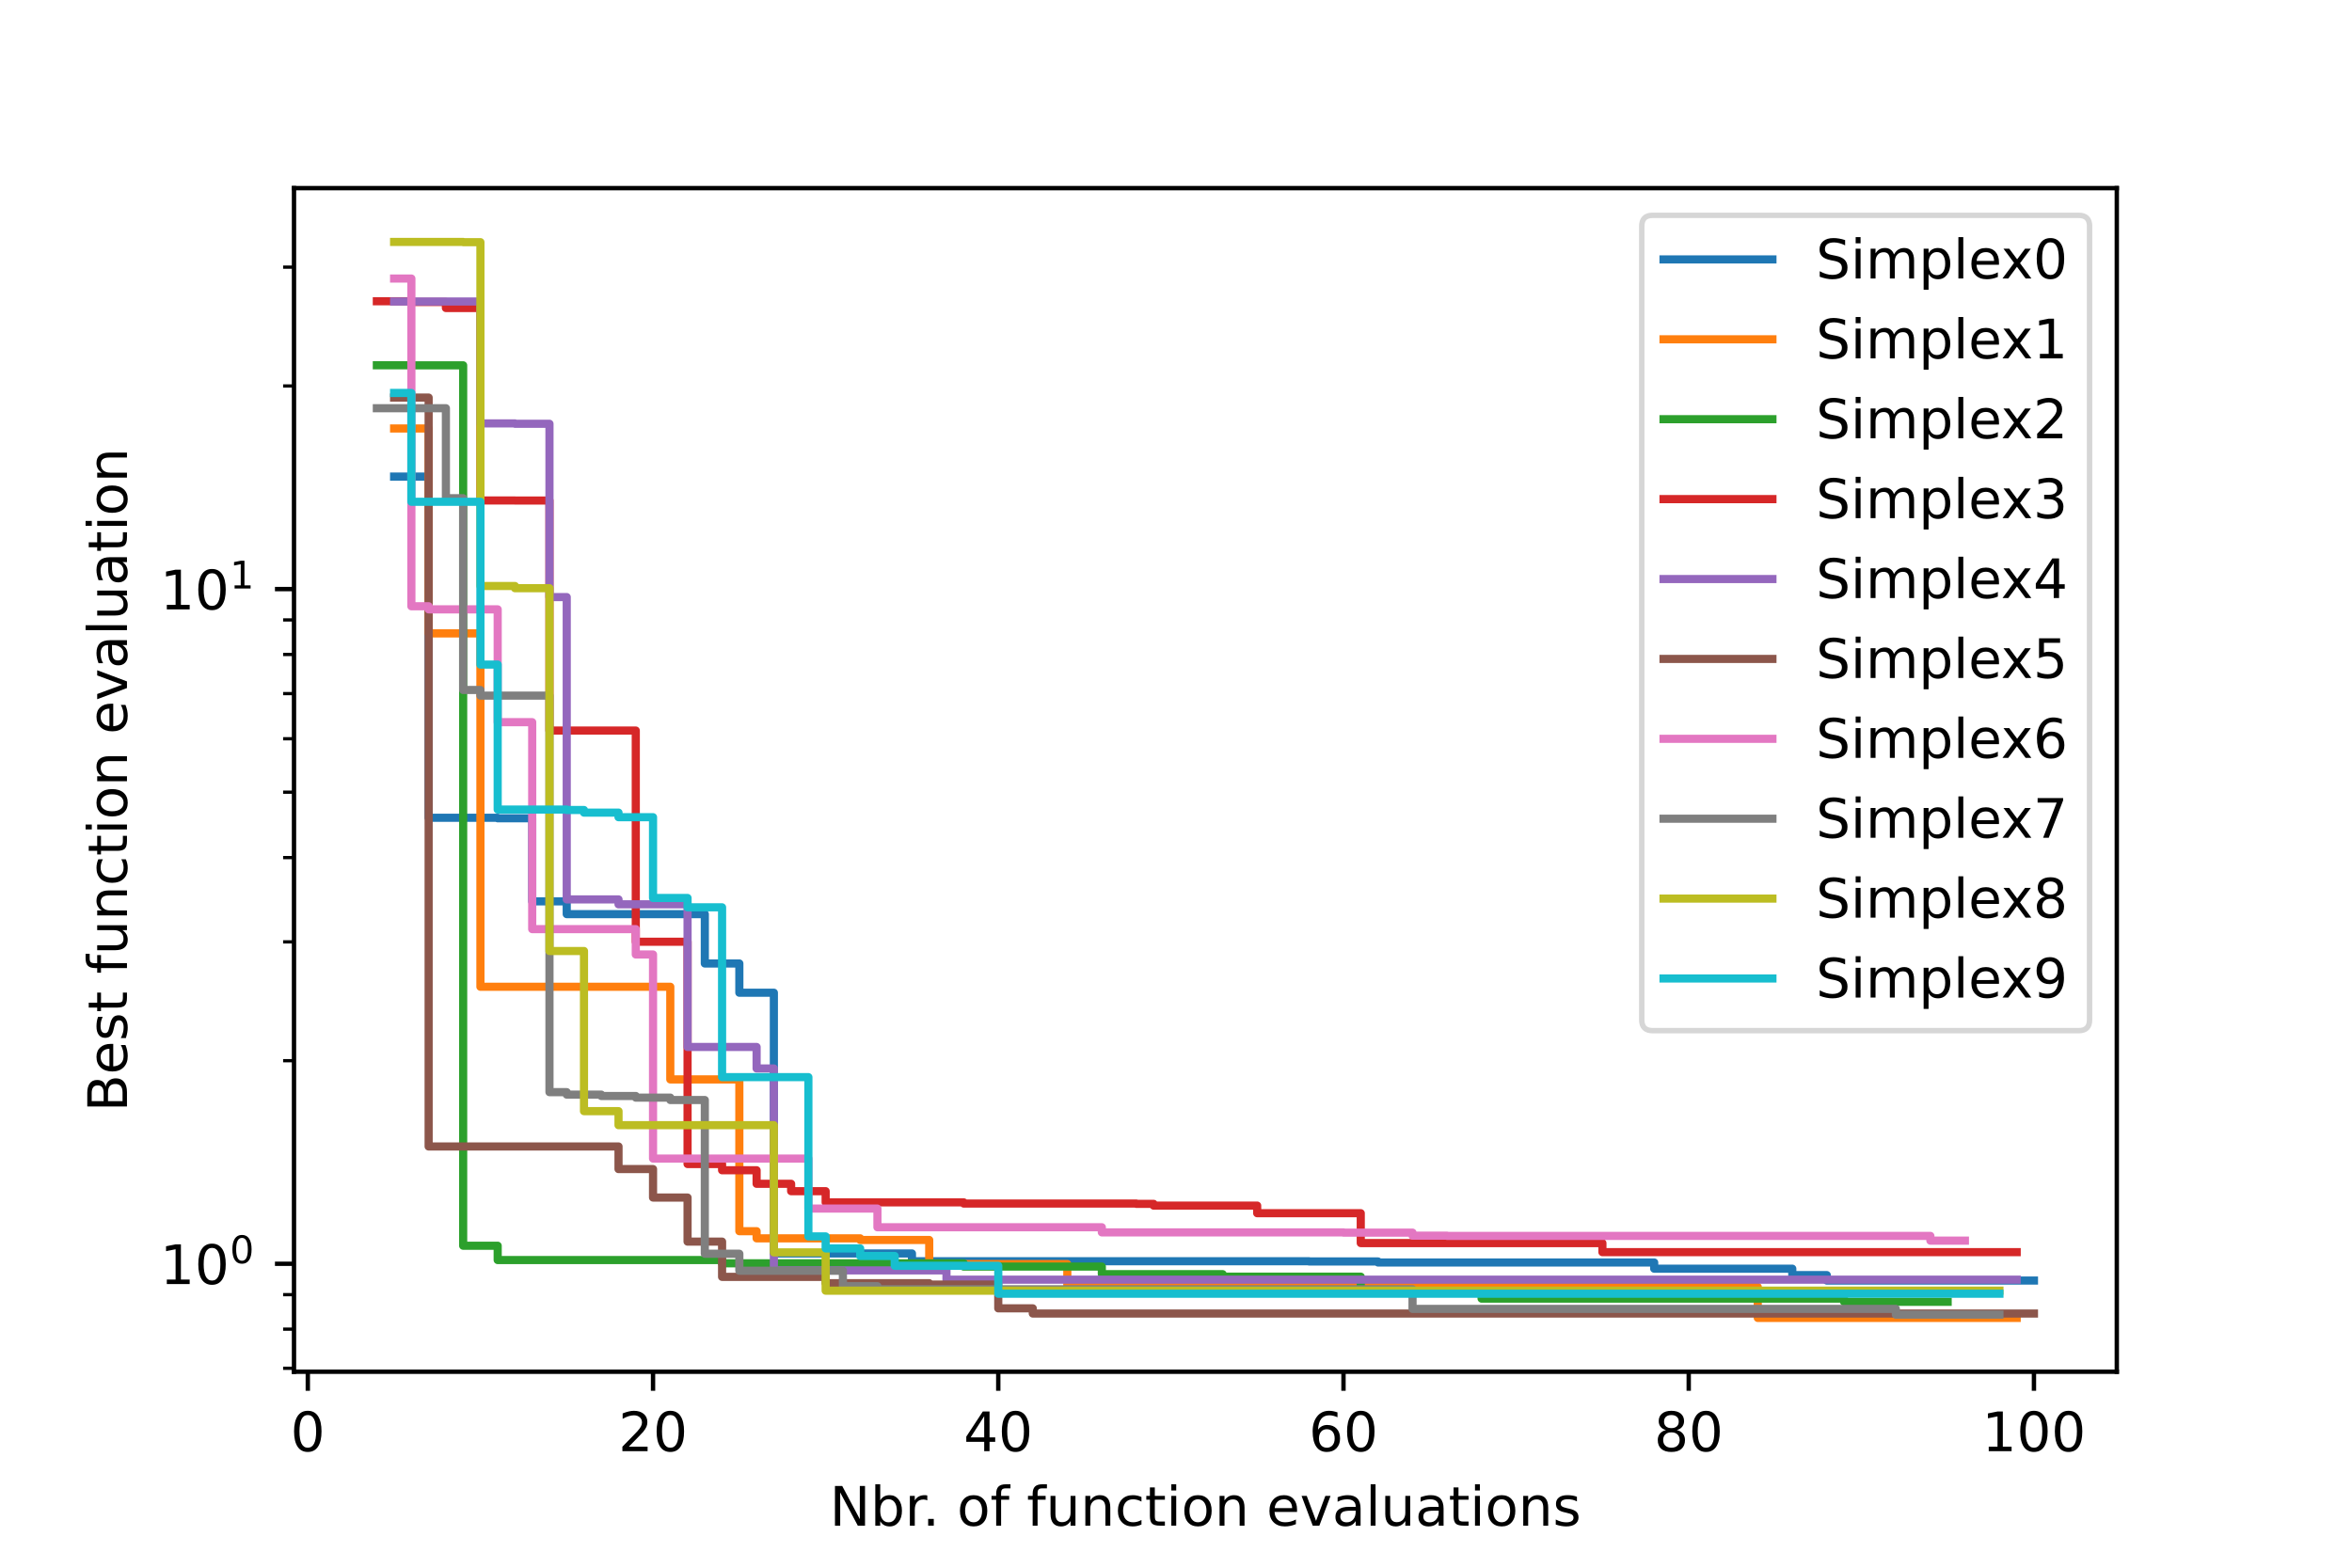 <?xml version="1.0" encoding="utf-8" standalone="no"?>
<!DOCTYPE svg PUBLIC "-//W3C//DTD SVG 1.1//EN"
  "http://www.w3.org/Graphics/SVG/1.1/DTD/svg11.dtd">
<!-- Created with matplotlib (https://matplotlib.org/) -->
<svg height="288pt" version="1.1" viewBox="0 0 432 288" width="432pt" xmlns="http://www.w3.org/2000/svg" xmlns:xlink="http://www.w3.org/1999/xlink">
 <defs>
  <style type="text/css">*{stroke-linecap:butt;stroke-linejoin:round;}</style>
 </defs>
 <g id="figure_1">
  <g id="patch_1">
   <path d="M 0 288 
L 432 288 
L 432 0 
L 0 0 
z
" style="fill:#ffffff;"/>
  </g>
  <g id="axes_1">
   <g id="patch_2">
    <path d="M 54 252 
L 388.8 252 
L 388.8 34.56 
L 54 34.56 
z
" style="fill:#ffffff;"/>
   </g>
   <g id="matplotlib.axis_1">
    <g id="xtick_1">
     <g id="line2d_1">
      <defs>
       <path d="M 0 0 
L 0 3.5 
" id="m940e1bb5ed" style="stroke:#000000;stroke-width:0.8;"/>
      </defs>
      <g>
       <use style="stroke:#000000;stroke-width:0.8;" x="56.536" xlink:href="#m940e1bb5ed" y="252"/>
      </g>
     </g>
     <g id="text_1">
      <!-- 0 -->
      <g transform="translate(53.355 266.598)scale(0.1 -0.1)">
       <defs>
        <path d="M 31.781 66.406 
Q 24.172 66.406 20.328 58.906 
Q 16.5 51.422 16.5 36.375 
Q 16.5 21.391 20.328 13.891 
Q 24.172 6.391 31.781 6.391 
Q 39.453 6.391 43.281 13.891 
Q 47.125 21.391 47.125 36.375 
Q 47.125 51.422 43.281 58.906 
Q 39.453 66.406 31.781 66.406 
z
M 31.781 74.219 
Q 44.047 74.219 50.516 64.516 
Q 56.984 54.828 56.984 36.375 
Q 56.984 17.969 50.516 8.266 
Q 44.047 -1.422 31.781 -1.422 
Q 19.531 -1.422 13.062 8.266 
Q 6.594 17.969 6.594 36.375 
Q 6.594 54.828 13.062 64.516 
Q 19.531 74.219 31.781 74.219 
z
" id="DejaVuSans-48"/>
       </defs>
       <use xlink:href="#DejaVuSans-48"/>
      </g>
     </g>
    </g>
    <g id="xtick_2">
     <g id="line2d_2">
      <g>
       <use style="stroke:#000000;stroke-width:0.8;" x="119.945" xlink:href="#m940e1bb5ed" y="252"/>
      </g>
     </g>
     <g id="text_2">
      <!-- 20 -->
      <g transform="translate(113.583 266.598)scale(0.1 -0.1)">
       <defs>
        <path d="M 19.188 8.297 
L 53.609 8.297 
L 53.609 0 
L 7.328 0 
L 7.328 8.297 
Q 12.938 14.109 22.625 23.891 
Q 32.328 33.688 34.812 36.531 
Q 39.547 41.844 41.422 45.531 
Q 43.312 49.219 43.312 52.781 
Q 43.312 58.594 39.234 62.25 
Q 35.156 65.922 28.609 65.922 
Q 23.969 65.922 18.812 64.312 
Q 13.672 62.703 7.812 59.422 
L 7.812 69.391 
Q 13.766 71.781 18.938 73 
Q 24.125 74.219 28.422 74.219 
Q 39.75 74.219 46.484 68.547 
Q 53.219 62.891 53.219 53.422 
Q 53.219 48.922 51.531 44.891 
Q 49.859 40.875 45.406 35.406 
Q 44.188 33.984 37.641 27.219 
Q 31.109 20.453 19.188 8.297 
z
" id="DejaVuSans-50"/>
       </defs>
       <use xlink:href="#DejaVuSans-50"/>
       <use x="63.623" xlink:href="#DejaVuSans-48"/>
      </g>
     </g>
    </g>
    <g id="xtick_3">
     <g id="line2d_3">
      <g>
       <use style="stroke:#000000;stroke-width:0.8;" x="183.355" xlink:href="#m940e1bb5ed" y="252"/>
      </g>
     </g>
     <g id="text_3">
      <!-- 40 -->
      <g transform="translate(176.992 266.598)scale(0.1 -0.1)">
       <defs>
        <path d="M 37.797 64.312 
L 12.891 25.391 
L 37.797 25.391 
z
M 35.203 72.906 
L 47.609 72.906 
L 47.609 25.391 
L 58.016 25.391 
L 58.016 17.188 
L 47.609 17.188 
L 47.609 0 
L 37.797 0 
L 37.797 17.188 
L 4.891 17.188 
L 4.891 26.703 
z
" id="DejaVuSans-52"/>
       </defs>
       <use xlink:href="#DejaVuSans-52"/>
       <use x="63.623" xlink:href="#DejaVuSans-48"/>
      </g>
     </g>
    </g>
    <g id="xtick_4">
     <g id="line2d_4">
      <g>
       <use style="stroke:#000000;stroke-width:0.8;" x="246.764" xlink:href="#m940e1bb5ed" y="252"/>
      </g>
     </g>
     <g id="text_4">
      <!-- 60 -->
      <g transform="translate(240.401 266.598)scale(0.1 -0.1)">
       <defs>
        <path d="M 33.016 40.375 
Q 26.375 40.375 22.484 35.828 
Q 18.609 31.297 18.609 23.391 
Q 18.609 15.531 22.484 10.953 
Q 26.375 6.391 33.016 6.391 
Q 39.656 6.391 43.531 10.953 
Q 47.406 15.531 47.406 23.391 
Q 47.406 31.297 43.531 35.828 
Q 39.656 40.375 33.016 40.375 
z
M 52.594 71.297 
L 52.594 62.312 
Q 48.875 64.062 45.094 64.984 
Q 41.312 65.922 37.594 65.922 
Q 27.828 65.922 22.672 59.328 
Q 17.531 52.734 16.797 39.406 
Q 19.672 43.656 24.016 45.922 
Q 28.375 48.188 33.594 48.188 
Q 44.578 48.188 50.953 41.516 
Q 57.328 34.859 57.328 23.391 
Q 57.328 12.156 50.688 5.359 
Q 44.047 -1.422 33.016 -1.422 
Q 20.359 -1.422 13.672 8.266 
Q 6.984 17.969 6.984 36.375 
Q 6.984 53.656 15.188 63.938 
Q 23.391 74.219 37.203 74.219 
Q 40.922 74.219 44.703 73.484 
Q 48.484 72.75 52.594 71.297 
z
" id="DejaVuSans-54"/>
       </defs>
       <use xlink:href="#DejaVuSans-54"/>
       <use x="63.623" xlink:href="#DejaVuSans-48"/>
      </g>
     </g>
    </g>
    <g id="xtick_5">
     <g id="line2d_5">
      <g>
       <use style="stroke:#000000;stroke-width:0.8;" x="310.173" xlink:href="#m940e1bb5ed" y="252"/>
      </g>
     </g>
     <g id="text_5">
      <!-- 80 -->
      <g transform="translate(303.81 266.598)scale(0.1 -0.1)">
       <defs>
        <path d="M 31.781 34.625 
Q 24.75 34.625 20.719 30.859 
Q 16.703 27.094 16.703 20.516 
Q 16.703 13.922 20.719 10.156 
Q 24.75 6.391 31.781 6.391 
Q 38.812 6.391 42.859 10.172 
Q 46.922 13.969 46.922 20.516 
Q 46.922 27.094 42.891 30.859 
Q 38.875 34.625 31.781 34.625 
z
M 21.922 38.812 
Q 15.578 40.375 12.031 44.719 
Q 8.5 49.078 8.5 55.328 
Q 8.5 64.062 14.719 69.141 
Q 20.953 74.219 31.781 74.219 
Q 42.672 74.219 48.875 69.141 
Q 55.078 64.062 55.078 55.328 
Q 55.078 49.078 51.531 44.719 
Q 48 40.375 41.703 38.812 
Q 48.828 37.156 52.797 32.312 
Q 56.781 27.484 56.781 20.516 
Q 56.781 9.906 50.312 4.234 
Q 43.844 -1.422 31.781 -1.422 
Q 19.734 -1.422 13.25 4.234 
Q 6.781 9.906 6.781 20.516 
Q 6.781 27.484 10.781 32.312 
Q 14.797 37.156 21.922 38.812 
z
M 18.312 54.391 
Q 18.312 48.734 21.844 45.562 
Q 25.391 42.391 31.781 42.391 
Q 38.141 42.391 41.719 45.562 
Q 45.312 48.734 45.312 54.391 
Q 45.312 60.062 41.719 63.234 
Q 38.141 66.406 31.781 66.406 
Q 25.391 66.406 21.844 63.234 
Q 18.312 60.062 18.312 54.391 
z
" id="DejaVuSans-56"/>
       </defs>
       <use xlink:href="#DejaVuSans-56"/>
       <use x="63.623" xlink:href="#DejaVuSans-48"/>
      </g>
     </g>
    </g>
    <g id="xtick_6">
     <g id="line2d_6">
      <g>
       <use style="stroke:#000000;stroke-width:0.8;" x="373.582" xlink:href="#m940e1bb5ed" y="252"/>
      </g>
     </g>
     <g id="text_6">
      <!-- 100 -->
      <g transform="translate(364.038 266.598)scale(0.1 -0.1)">
       <defs>
        <path d="M 12.406 8.297 
L 28.516 8.297 
L 28.516 63.922 
L 10.984 60.406 
L 10.984 69.391 
L 28.422 72.906 
L 38.281 72.906 
L 38.281 8.297 
L 54.391 8.297 
L 54.391 0 
L 12.406 0 
z
" id="DejaVuSans-49"/>
       </defs>
       <use xlink:href="#DejaVuSans-49"/>
       <use x="63.623" xlink:href="#DejaVuSans-48"/>
       <use x="127.246" xlink:href="#DejaVuSans-48"/>
      </g>
     </g>
    </g>
    <g id="text_7">
     <!-- Nbr. of function evaluations -->
     <g transform="translate(152.382 280.277)scale(0.1 -0.1)">
      <defs>
       <path d="M 9.812 72.906 
L 23.094 72.906 
L 55.422 11.922 
L 55.422 72.906 
L 64.984 72.906 
L 64.984 0 
L 51.703 0 
L 19.391 60.984 
L 19.391 0 
L 9.812 0 
z
" id="DejaVuSans-78"/>
       <path d="M 48.688 27.297 
Q 48.688 37.203 44.609 42.844 
Q 40.531 48.484 33.406 48.484 
Q 26.266 48.484 22.188 42.844 
Q 18.109 37.203 18.109 27.297 
Q 18.109 17.391 22.188 11.75 
Q 26.266 6.109 33.406 6.109 
Q 40.531 6.109 44.609 11.75 
Q 48.688 17.391 48.688 27.297 
z
M 18.109 46.391 
Q 20.953 51.266 25.266 53.625 
Q 29.594 56 35.594 56 
Q 45.562 56 51.781 48.094 
Q 58.016 40.188 58.016 27.297 
Q 58.016 14.406 51.781 6.484 
Q 45.562 -1.422 35.594 -1.422 
Q 29.594 -1.422 25.266 0.953 
Q 20.953 3.328 18.109 8.203 
L 18.109 0 
L 9.078 0 
L 9.078 75.984 
L 18.109 75.984 
z
" id="DejaVuSans-98"/>
       <path d="M 41.109 46.297 
Q 39.594 47.172 37.812 47.578 
Q 36.031 48 33.891 48 
Q 26.266 48 22.188 43.047 
Q 18.109 38.094 18.109 28.812 
L 18.109 0 
L 9.078 0 
L 9.078 54.688 
L 18.109 54.688 
L 18.109 46.188 
Q 20.953 51.172 25.484 53.578 
Q 30.031 56 36.531 56 
Q 37.453 56 38.578 55.875 
Q 39.703 55.766 41.062 55.516 
z
" id="DejaVuSans-114"/>
       <path d="M 10.688 12.406 
L 21 12.406 
L 21 0 
L 10.688 0 
z
" id="DejaVuSans-46"/>
       <path id="DejaVuSans-32"/>
       <path d="M 30.609 48.391 
Q 23.391 48.391 19.188 42.75 
Q 14.984 37.109 14.984 27.297 
Q 14.984 17.484 19.156 11.844 
Q 23.344 6.203 30.609 6.203 
Q 37.797 6.203 41.984 11.859 
Q 46.188 17.531 46.188 27.297 
Q 46.188 37.016 41.984 42.703 
Q 37.797 48.391 30.609 48.391 
z
M 30.609 56 
Q 42.328 56 49.016 48.375 
Q 55.719 40.766 55.719 27.297 
Q 55.719 13.875 49.016 6.219 
Q 42.328 -1.422 30.609 -1.422 
Q 18.844 -1.422 12.172 6.219 
Q 5.516 13.875 5.516 27.297 
Q 5.516 40.766 12.172 48.375 
Q 18.844 56 30.609 56 
z
" id="DejaVuSans-111"/>
       <path d="M 37.109 75.984 
L 37.109 68.5 
L 28.516 68.5 
Q 23.688 68.5 21.797 66.547 
Q 19.922 64.594 19.922 59.516 
L 19.922 54.688 
L 34.719 54.688 
L 34.719 47.703 
L 19.922 47.703 
L 19.922 0 
L 10.891 0 
L 10.891 47.703 
L 2.297 47.703 
L 2.297 54.688 
L 10.891 54.688 
L 10.891 58.5 
Q 10.891 67.625 15.141 71.797 
Q 19.391 75.984 28.609 75.984 
z
" id="DejaVuSans-102"/>
       <path d="M 8.5 21.578 
L 8.5 54.688 
L 17.484 54.688 
L 17.484 21.922 
Q 17.484 14.156 20.5 10.266 
Q 23.531 6.391 29.594 6.391 
Q 36.859 6.391 41.078 11.031 
Q 45.312 15.672 45.312 23.688 
L 45.312 54.688 
L 54.297 54.688 
L 54.297 0 
L 45.312 0 
L 45.312 8.406 
Q 42.047 3.422 37.719 1 
Q 33.406 -1.422 27.688 -1.422 
Q 18.266 -1.422 13.375 4.438 
Q 8.5 10.297 8.5 21.578 
z
M 31.109 56 
z
" id="DejaVuSans-117"/>
       <path d="M 54.891 33.016 
L 54.891 0 
L 45.906 0 
L 45.906 32.719 
Q 45.906 40.484 42.875 44.328 
Q 39.844 48.188 33.797 48.188 
Q 26.516 48.188 22.312 43.547 
Q 18.109 38.922 18.109 30.906 
L 18.109 0 
L 9.078 0 
L 9.078 54.688 
L 18.109 54.688 
L 18.109 46.188 
Q 21.344 51.125 25.703 53.562 
Q 30.078 56 35.797 56 
Q 45.219 56 50.047 50.172 
Q 54.891 44.344 54.891 33.016 
z
" id="DejaVuSans-110"/>
       <path d="M 48.781 52.594 
L 48.781 44.188 
Q 44.969 46.297 41.141 47.344 
Q 37.312 48.391 33.406 48.391 
Q 24.656 48.391 19.812 42.844 
Q 14.984 37.312 14.984 27.297 
Q 14.984 17.281 19.812 11.734 
Q 24.656 6.203 33.406 6.203 
Q 37.312 6.203 41.141 7.25 
Q 44.969 8.297 48.781 10.406 
L 48.781 2.094 
Q 45.016 0.344 40.984 -0.531 
Q 36.969 -1.422 32.422 -1.422 
Q 20.062 -1.422 12.781 6.344 
Q 5.516 14.109 5.516 27.297 
Q 5.516 40.672 12.859 48.328 
Q 20.219 56 33.016 56 
Q 37.156 56 41.109 55.141 
Q 45.062 54.297 48.781 52.594 
z
" id="DejaVuSans-99"/>
       <path d="M 18.312 70.219 
L 18.312 54.688 
L 36.812 54.688 
L 36.812 47.703 
L 18.312 47.703 
L 18.312 18.016 
Q 18.312 11.328 20.141 9.422 
Q 21.969 7.516 27.594 7.516 
L 36.812 7.516 
L 36.812 0 
L 27.594 0 
Q 17.188 0 13.234 3.875 
Q 9.281 7.766 9.281 18.016 
L 9.281 47.703 
L 2.688 47.703 
L 2.688 54.688 
L 9.281 54.688 
L 9.281 70.219 
z
" id="DejaVuSans-116"/>
       <path d="M 9.422 54.688 
L 18.406 54.688 
L 18.406 0 
L 9.422 0 
z
M 9.422 75.984 
L 18.406 75.984 
L 18.406 64.594 
L 9.422 64.594 
z
" id="DejaVuSans-105"/>
       <path d="M 56.203 29.594 
L 56.203 25.203 
L 14.891 25.203 
Q 15.484 15.922 20.484 11.062 
Q 25.484 6.203 34.422 6.203 
Q 39.594 6.203 44.453 7.469 
Q 49.312 8.734 54.109 11.281 
L 54.109 2.781 
Q 49.266 0.734 44.188 -0.344 
Q 39.109 -1.422 33.891 -1.422 
Q 20.797 -1.422 13.156 6.188 
Q 5.516 13.812 5.516 26.812 
Q 5.516 40.234 12.766 48.109 
Q 20.016 56 32.328 56 
Q 43.359 56 49.781 48.891 
Q 56.203 41.797 56.203 29.594 
z
M 47.219 32.234 
Q 47.125 39.594 43.094 43.984 
Q 39.062 48.391 32.422 48.391 
Q 24.906 48.391 20.391 44.141 
Q 15.875 39.891 15.188 32.172 
z
" id="DejaVuSans-101"/>
       <path d="M 2.984 54.688 
L 12.5 54.688 
L 29.594 8.797 
L 46.688 54.688 
L 56.203 54.688 
L 35.688 0 
L 23.484 0 
z
" id="DejaVuSans-118"/>
       <path d="M 34.281 27.484 
Q 23.391 27.484 19.188 25 
Q 14.984 22.516 14.984 16.5 
Q 14.984 11.719 18.141 8.906 
Q 21.297 6.109 26.703 6.109 
Q 34.188 6.109 38.703 11.406 
Q 43.219 16.703 43.219 25.484 
L 43.219 27.484 
z
M 52.203 31.203 
L 52.203 0 
L 43.219 0 
L 43.219 8.297 
Q 40.141 3.328 35.547 0.953 
Q 30.953 -1.422 24.312 -1.422 
Q 15.922 -1.422 10.953 3.297 
Q 6 8.016 6 15.922 
Q 6 25.141 12.172 29.828 
Q 18.359 34.516 30.609 34.516 
L 43.219 34.516 
L 43.219 35.406 
Q 43.219 41.609 39.141 45 
Q 35.062 48.391 27.688 48.391 
Q 23 48.391 18.547 47.266 
Q 14.109 46.141 10.016 43.891 
L 10.016 52.203 
Q 14.938 54.109 19.578 55.047 
Q 24.219 56 28.609 56 
Q 40.484 56 46.344 49.844 
Q 52.203 43.703 52.203 31.203 
z
" id="DejaVuSans-97"/>
       <path d="M 9.422 75.984 
L 18.406 75.984 
L 18.406 0 
L 9.422 0 
z
" id="DejaVuSans-108"/>
       <path d="M 44.281 53.078 
L 44.281 44.578 
Q 40.484 46.531 36.375 47.5 
Q 32.281 48.484 27.875 48.484 
Q 21.188 48.484 17.844 46.438 
Q 14.5 44.391 14.5 40.281 
Q 14.5 37.156 16.891 35.375 
Q 19.281 33.594 26.516 31.984 
L 29.594 31.297 
Q 39.156 29.25 43.188 25.516 
Q 47.219 21.781 47.219 15.094 
Q 47.219 7.469 41.188 3.016 
Q 35.156 -1.422 24.609 -1.422 
Q 20.219 -1.422 15.453 -0.562 
Q 10.688 0.297 5.422 2 
L 5.422 11.281 
Q 10.406 8.688 15.234 7.391 
Q 20.062 6.109 24.812 6.109 
Q 31.156 6.109 34.562 8.281 
Q 37.984 10.453 37.984 14.406 
Q 37.984 18.062 35.516 20.016 
Q 33.062 21.969 24.703 23.781 
L 21.578 24.516 
Q 13.234 26.266 9.516 29.906 
Q 5.812 33.547 5.812 39.891 
Q 5.812 47.609 11.281 51.797 
Q 16.75 56 26.812 56 
Q 31.781 56 36.172 55.266 
Q 40.578 54.547 44.281 53.078 
z
" id="DejaVuSans-115"/>
      </defs>
      <use xlink:href="#DejaVuSans-78"/>
      <use x="74.805" xlink:href="#DejaVuSans-98"/>
      <use x="138.281" xlink:href="#DejaVuSans-114"/>
      <use x="170.27" xlink:href="#DejaVuSans-46"/>
      <use x="202.057" xlink:href="#DejaVuSans-32"/>
      <use x="233.844" xlink:href="#DejaVuSans-111"/>
      <use x="295.025" xlink:href="#DejaVuSans-102"/>
      <use x="330.23" xlink:href="#DejaVuSans-32"/>
      <use x="362.018" xlink:href="#DejaVuSans-102"/>
      <use x="397.223" xlink:href="#DejaVuSans-117"/>
      <use x="460.602" xlink:href="#DejaVuSans-110"/>
      <use x="523.98" xlink:href="#DejaVuSans-99"/>
      <use x="578.961" xlink:href="#DejaVuSans-116"/>
      <use x="618.17" xlink:href="#DejaVuSans-105"/>
      <use x="645.953" xlink:href="#DejaVuSans-111"/>
      <use x="707.135" xlink:href="#DejaVuSans-110"/>
      <use x="770.514" xlink:href="#DejaVuSans-32"/>
      <use x="802.301" xlink:href="#DejaVuSans-101"/>
      <use x="863.824" xlink:href="#DejaVuSans-118"/>
      <use x="923.004" xlink:href="#DejaVuSans-97"/>
      <use x="984.283" xlink:href="#DejaVuSans-108"/>
      <use x="1012.066" xlink:href="#DejaVuSans-117"/>
      <use x="1075.445" xlink:href="#DejaVuSans-97"/>
      <use x="1136.725" xlink:href="#DejaVuSans-116"/>
      <use x="1175.934" xlink:href="#DejaVuSans-105"/>
      <use x="1203.717" xlink:href="#DejaVuSans-111"/>
      <use x="1264.898" xlink:href="#DejaVuSans-110"/>
      <use x="1328.277" xlink:href="#DejaVuSans-115"/>
     </g>
    </g>
   </g>
   <g id="matplotlib.axis_2">
    <g id="ytick_1">
     <g id="line2d_7">
      <defs>
       <path d="M 0 0 
L -3.5 0 
" id="m0702f72163" style="stroke:#000000;stroke-width:0.8;"/>
      </defs>
      <g>
       <use style="stroke:#000000;stroke-width:0.8;" x="54" xlink:href="#m0702f72163" y="232.169"/>
      </g>
     </g>
     <g id="text_8">
      <!-- $\mathdefault{10^{0}}$ -->
      <g transform="translate(29.4 235.969)scale(0.1 -0.1)">
       <use transform="translate(0 0.766)" xlink:href="#DejaVuSans-49"/>
       <use transform="translate(63.623 0.766)" xlink:href="#DejaVuSans-48"/>
       <use transform="translate(128.203 39.047)scale(0.7)" xlink:href="#DejaVuSans-48"/>
      </g>
     </g>
    </g>
    <g id="ytick_2">
     <g id="line2d_8">
      <g>
       <use style="stroke:#000000;stroke-width:0.8;" x="54" xlink:href="#m0702f72163" y="108.218"/>
      </g>
     </g>
     <g id="text_9">
      <!-- $\mathdefault{10^{1}}$ -->
      <g transform="translate(29.4 112.017)scale(0.1 -0.1)">
       <use transform="translate(0 0.684)" xlink:href="#DejaVuSans-49"/>
       <use transform="translate(63.623 0.684)" xlink:href="#DejaVuSans-48"/>
       <use transform="translate(128.203 38.966)scale(0.7)" xlink:href="#DejaVuSans-49"/>
      </g>
     </g>
    </g>
    <g id="ytick_3">
     <g id="line2d_9">
      <defs>
       <path d="M 0 0 
L -2 0 
" id="mc70482f7e1" style="stroke:#000000;stroke-width:0.6;"/>
      </defs>
      <g>
       <use style="stroke:#000000;stroke-width:0.6;" x="54" xlink:href="#mc70482f7e1" y="251.37"/>
      </g>
     </g>
    </g>
    <g id="ytick_4">
     <g id="line2d_10">
      <g>
       <use style="stroke:#000000;stroke-width:0.6;" x="54" xlink:href="#mc70482f7e1" y="244.182"/>
      </g>
     </g>
    </g>
    <g id="ytick_5">
     <g id="line2d_11">
      <g>
       <use style="stroke:#000000;stroke-width:0.6;" x="54" xlink:href="#mc70482f7e1" y="237.841"/>
      </g>
     </g>
    </g>
    <g id="ytick_6">
     <g id="line2d_12">
      <g>
       <use style="stroke:#000000;stroke-width:0.6;" x="54" xlink:href="#mc70482f7e1" y="194.856"/>
      </g>
     </g>
    </g>
    <g id="ytick_7">
     <g id="line2d_13">
      <g>
       <use style="stroke:#000000;stroke-width:0.6;" x="54" xlink:href="#mc70482f7e1" y="173.029"/>
      </g>
     </g>
    </g>
    <g id="ytick_8">
     <g id="line2d_14">
      <g>
       <use style="stroke:#000000;stroke-width:0.6;" x="54" xlink:href="#mc70482f7e1" y="157.543"/>
      </g>
     </g>
    </g>
    <g id="ytick_9">
     <g id="line2d_15">
      <g>
       <use style="stroke:#000000;stroke-width:0.6;" x="54" xlink:href="#mc70482f7e1" y="145.531"/>
      </g>
     </g>
    </g>
    <g id="ytick_10">
     <g id="line2d_16">
      <g>
       <use style="stroke:#000000;stroke-width:0.6;" x="54" xlink:href="#mc70482f7e1" y="135.716"/>
      </g>
     </g>
    </g>
    <g id="ytick_11">
     <g id="line2d_17">
      <g>
       <use style="stroke:#000000;stroke-width:0.6;" x="54" xlink:href="#mc70482f7e1" y="127.418"/>
      </g>
     </g>
    </g>
    <g id="ytick_12">
     <g id="line2d_18">
      <g>
       <use style="stroke:#000000;stroke-width:0.6;" x="54" xlink:href="#mc70482f7e1" y="120.23"/>
      </g>
     </g>
    </g>
    <g id="ytick_13">
     <g id="line2d_19">
      <g>
       <use style="stroke:#000000;stroke-width:0.6;" x="54" xlink:href="#mc70482f7e1" y="113.889"/>
      </g>
     </g>
    </g>
    <g id="ytick_14">
     <g id="line2d_20">
      <g>
       <use style="stroke:#000000;stroke-width:0.6;" x="54" xlink:href="#mc70482f7e1" y="70.904"/>
      </g>
     </g>
    </g>
    <g id="ytick_15">
     <g id="line2d_21">
      <g>
       <use style="stroke:#000000;stroke-width:0.6;" x="54" xlink:href="#mc70482f7e1" y="49.078"/>
      </g>
     </g>
    </g>
    <g id="text_10">
     <!-- Best function evaluation -->
     <g transform="translate(23.32 204.253)rotate(-90)scale(0.1 -0.1)">
      <defs>
       <path d="M 19.672 34.812 
L 19.672 8.109 
L 35.5 8.109 
Q 43.453 8.109 47.281 11.406 
Q 51.125 14.703 51.125 21.484 
Q 51.125 28.328 47.281 31.562 
Q 43.453 34.812 35.5 34.812 
z
M 19.672 64.797 
L 19.672 42.828 
L 34.281 42.828 
Q 41.5 42.828 45.031 45.531 
Q 48.578 48.25 48.578 53.812 
Q 48.578 59.328 45.031 62.062 
Q 41.5 64.797 34.281 64.797 
z
M 9.812 72.906 
L 35.016 72.906 
Q 46.297 72.906 52.391 68.219 
Q 58.5 63.531 58.5 54.891 
Q 58.5 48.188 55.375 44.234 
Q 52.25 40.281 46.188 39.312 
Q 53.469 37.75 57.5 32.781 
Q 61.531 27.828 61.531 20.406 
Q 61.531 10.641 54.891 5.312 
Q 48.25 0 35.984 0 
L 9.812 0 
z
" id="DejaVuSans-66"/>
      </defs>
      <use xlink:href="#DejaVuSans-66"/>
      <use x="68.604" xlink:href="#DejaVuSans-101"/>
      <use x="130.127" xlink:href="#DejaVuSans-115"/>
      <use x="182.227" xlink:href="#DejaVuSans-116"/>
      <use x="221.436" xlink:href="#DejaVuSans-32"/>
      <use x="253.223" xlink:href="#DejaVuSans-102"/>
      <use x="288.428" xlink:href="#DejaVuSans-117"/>
      <use x="351.807" xlink:href="#DejaVuSans-110"/>
      <use x="415.186" xlink:href="#DejaVuSans-99"/>
      <use x="470.166" xlink:href="#DejaVuSans-116"/>
      <use x="509.375" xlink:href="#DejaVuSans-105"/>
      <use x="537.158" xlink:href="#DejaVuSans-111"/>
      <use x="598.34" xlink:href="#DejaVuSans-110"/>
      <use x="661.719" xlink:href="#DejaVuSans-32"/>
      <use x="693.506" xlink:href="#DejaVuSans-101"/>
      <use x="755.029" xlink:href="#DejaVuSans-118"/>
      <use x="814.209" xlink:href="#DejaVuSans-97"/>
      <use x="875.488" xlink:href="#DejaVuSans-108"/>
      <use x="903.271" xlink:href="#DejaVuSans-117"/>
      <use x="966.65" xlink:href="#DejaVuSans-97"/>
      <use x="1027.93" xlink:href="#DejaVuSans-116"/>
      <use x="1067.139" xlink:href="#DejaVuSans-105"/>
      <use x="1094.922" xlink:href="#DejaVuSans-111"/>
      <use x="1156.104" xlink:href="#DejaVuSans-110"/>
     </g>
    </g>
   </g>
   <g id="line2d_22">
    <path clip-path="url(#p97b7184de5)" d="M 72.389 87.557 
L 78.73 87.557 
L 78.73 150.233 
L 85.07 150.233 
L 85.07 150.233 
L 91.411 150.233 
L 91.411 150.326 
L 97.752 150.326 
L 97.752 165.59 
L 104.093 165.59 
L 104.093 167.935 
L 110.434 167.935 
L 110.434 167.935 
L 116.775 167.935 
L 116.775 167.935 
L 123.116 167.935 
L 123.116 167.935 
L 129.457 167.935 
L 129.457 177.002 
L 135.798 177.002 
L 135.798 182.374 
L 142.139 182.374 
L 142.139 230.27 
L 148.48 230.27 
L 148.48 230.27 
L 151.65 230.27 
L 151.65 230.27 
L 154.82 230.27 
L 154.82 230.27 
L 161.161 230.27 
L 161.161 230.27 
L 167.502 230.27 
L 167.502 231.699 
L 173.843 231.699 
L 173.843 231.699 
L 177.014 231.699 
L 177.014 231.699 
L 183.355 231.699 
L 183.355 231.699 
L 189.695 231.699 
L 189.695 231.699 
L 196.036 231.699 
L 196.036 231.699 
L 202.377 231.699 
L 202.377 231.699 
L 208.718 231.699 
L 208.718 231.699 
L 215.059 231.699 
L 215.059 231.699 
L 221.4 231.699 
L 221.4 231.699 
L 227.741 231.699 
L 227.741 231.699 
L 234.082 231.699 
L 234.082 231.699 
L 240.423 231.699 
L 240.423 231.743 
L 246.764 231.743 
L 246.764 231.743 
L 253.105 231.743 
L 253.105 231.931 
L 259.445 231.931 
L 259.445 231.931 
L 265.786 231.931 
L 265.786 231.931 
L 272.127 231.931 
L 272.127 231.931 
L 278.468 231.931 
L 278.468 231.931 
L 284.809 231.931 
L 284.809 231.931 
L 291.15 231.931 
L 291.15 231.931 
L 297.491 231.931 
L 297.491 231.931 
L 303.832 231.931 
L 303.832 233.069 
L 310.173 233.069 
L 310.173 233.069 
L 316.514 233.069 
L 316.514 233.069 
L 322.855 233.069 
L 322.855 233.069 
L 329.195 233.069 
L 329.195 234.25 
L 335.536 234.25 
L 335.536 235.248 
L 341.877 235.248 
L 341.877 235.248 
L 348.218 235.248 
L 348.218 235.248 
L 354.559 235.248 
L 354.559 235.248 
L 360.9 235.248 
L 360.9 235.248 
L 367.241 235.248 
L 367.241 235.248 
L 373.582 235.248 
L 373.582 235.248 
" style="fill:none;stroke:#1f77b4;stroke-linecap:square;stroke-width:1.5;"/>
   </g>
   <g id="line2d_23">
    <path clip-path="url(#p97b7184de5)" d="M 72.389 78.717 
L 78.73 78.717 
L 78.73 116.357 
L 85.07 116.357 
L 85.07 116.357 
L 88.241 116.357 
L 88.241 181.277 
L 94.582 181.277 
L 94.582 181.277 
L 97.752 181.277 
L 97.752 181.277 
L 104.093 181.277 
L 104.093 181.277 
L 110.434 181.277 
L 110.434 181.277 
L 116.775 181.277 
L 116.775 181.277 
L 123.116 181.277 
L 123.116 198.299 
L 129.457 198.299 
L 129.457 198.299 
L 135.798 198.299 
L 135.798 226.181 
L 138.968 226.181 
L 138.968 227.493 
L 145.309 227.493 
L 145.309 227.493 
L 151.65 227.493 
L 151.65 227.493 
L 157.991 227.493 
L 157.991 227.794 
L 164.332 227.794 
L 164.332 227.794 
L 170.673 227.794 
L 170.673 232.221 
L 177.014 232.221 
L 177.014 232.221 
L 183.355 232.221 
L 183.355 232.221 
L 189.695 232.221 
L 189.695 232.221 
L 196.036 232.221 
L 196.036 236.126 
L 202.377 236.126 
L 202.377 236.126 
L 208.718 236.126 
L 208.718 236.126 
L 215.059 236.126 
L 215.059 236.126 
L 221.4 236.126 
L 221.4 236.126 
L 227.741 236.126 
L 227.741 236.126 
L 234.082 236.126 
L 234.082 236.126 
L 240.423 236.126 
L 240.423 236.126 
L 246.764 236.126 
L 246.764 236.249 
L 253.105 236.249 
L 253.105 236.249 
L 259.445 236.249 
L 259.445 236.249 
L 265.786 236.249 
L 265.786 236.249 
L 272.127 236.249 
L 272.127 236.422 
L 278.468 236.422 
L 278.468 236.422 
L 284.809 236.422 
L 284.809 236.422 
L 291.15 236.422 
L 291.15 236.422 
L 297.491 236.422 
L 297.491 236.422 
L 303.832 236.422 
L 303.832 236.422 
L 310.173 236.422 
L 310.173 236.422 
L 316.514 236.422 
L 316.514 236.422 
L 322.855 236.422 
L 322.855 242.116 
L 329.195 242.116 
L 329.195 242.116 
L 335.536 242.116 
L 335.536 242.116 
L 341.877 242.116 
L 341.877 242.116 
L 348.218 242.116 
L 348.218 242.116 
L 354.559 242.116 
L 354.559 242.116 
L 360.9 242.116 
L 360.9 242.116 
L 367.241 242.116 
L 367.241 242.116 
L 370.411 242.116 
L 370.411 242.116 
" style="fill:none;stroke:#ff7f0e;stroke-linecap:square;stroke-width:1.5;"/>
   </g>
   <g id="line2d_24">
    <path clip-path="url(#p97b7184de5)" d="M 69.218 67.106 
L 75.559 67.106 
L 75.559 67.114 
L 81.9 67.114 
L 81.9 67.114 
L 85.07 67.114 
L 85.07 228.853 
L 91.411 228.853 
L 91.411 231.481 
L 97.752 231.481 
L 97.752 231.481 
L 100.923 231.481 
L 100.923 231.481 
L 107.264 231.481 
L 107.264 231.481 
L 113.605 231.481 
L 113.605 231.481 
L 119.945 231.481 
L 119.945 231.481 
L 123.116 231.481 
L 123.116 231.481 
L 129.457 231.481 
L 129.457 231.481 
L 132.627 231.481 
L 132.627 232.081 
L 138.968 232.081 
L 138.968 232.081 
L 145.309 232.081 
L 145.309 232.081 
L 151.65 232.081 
L 151.65 232.081 
L 157.991 232.081 
L 157.991 232.081 
L 164.332 232.081 
L 164.332 232.081 
L 170.673 232.081 
L 170.673 232.081 
L 177.014 232.081 
L 177.014 232.685 
L 183.355 232.685 
L 183.355 232.685 
L 189.695 232.685 
L 189.695 232.685 
L 196.036 232.685 
L 196.036 232.685 
L 202.377 232.685 
L 202.377 234.078 
L 208.718 234.078 
L 208.718 234.078 
L 215.059 234.078 
L 215.059 234.078 
L 218.23 234.078 
L 218.23 234.078 
L 224.57 234.078 
L 224.57 234.534 
L 230.911 234.534 
L 230.911 234.534 
L 237.252 234.534 
L 237.252 234.534 
L 243.593 234.534 
L 243.593 234.534 
L 249.934 234.534 
L 249.934 237.378 
L 256.275 237.378 
L 256.275 237.378 
L 262.616 237.378 
L 262.616 237.378 
L 268.957 237.378 
L 268.957 237.378 
L 272.127 237.378 
L 272.127 238.568 
L 278.468 238.568 
L 278.468 238.568 
L 284.809 238.568 
L 284.809 238.568 
L 291.15 238.568 
L 291.15 238.568 
L 297.491 238.568 
L 297.491 238.568 
L 303.832 238.568 
L 303.832 238.568 
L 310.173 238.568 
L 310.173 238.568 
L 316.514 238.568 
L 316.514 238.568 
L 322.855 238.568 
L 322.855 238.568 
L 329.195 238.568 
L 329.195 238.568 
L 332.366 238.568 
L 332.366 238.568 
L 338.707 238.568 
L 338.707 239.154 
L 345.048 239.154 
L 345.048 239.154 
L 351.389 239.154 
L 351.389 239.154 
L 357.73 239.154 
L 357.73 239.154 
" style="fill:none;stroke:#2ca02c;stroke-linecap:square;stroke-width:1.5;"/>
   </g>
   <g id="line2d_25">
    <path clip-path="url(#p97b7184de5)" d="M 69.218 55.34 
L 75.559 55.34 
L 75.559 55.484 
L 81.9 55.484 
L 81.9 56.584 
L 88.241 56.584 
L 88.241 91.943 
L 94.582 91.943 
L 94.582 91.95 
L 100.923 91.95 
L 100.923 134.21 
L 107.264 134.21 
L 107.264 134.21 
L 113.605 134.21 
L 113.605 134.21 
L 116.775 134.21 
L 116.775 173.008 
L 123.116 173.008 
L 123.116 173.008 
L 126.286 173.008 
L 126.286 213.843 
L 132.627 213.843 
L 132.627 214.989 
L 138.968 214.989 
L 138.968 217.474 
L 145.309 217.474 
L 145.309 218.831 
L 151.65 218.831 
L 151.65 220.887 
L 157.991 220.887 
L 157.991 220.887 
L 164.332 220.887 
L 164.332 220.887 
L 170.673 220.887 
L 170.673 220.887 
L 177.014 220.887 
L 177.014 221.103 
L 183.355 221.103 
L 183.355 221.103 
L 189.695 221.103 
L 189.695 221.103 
L 196.036 221.103 
L 196.036 221.103 
L 202.377 221.103 
L 202.377 221.103 
L 208.718 221.103 
L 208.718 221.16 
L 211.889 221.16 
L 211.889 221.482 
L 218.23 221.482 
L 218.23 221.482 
L 224.57 221.482 
L 224.57 221.482 
L 230.911 221.482 
L 230.911 222.878 
L 237.252 222.878 
L 237.252 222.878 
L 243.593 222.878 
L 243.593 222.878 
L 249.934 222.878 
L 249.934 228.366 
L 256.275 228.366 
L 256.275 228.366 
L 262.616 228.366 
L 262.616 228.366 
L 268.957 228.366 
L 268.957 228.366 
L 275.298 228.366 
L 275.298 228.366 
L 281.639 228.366 
L 281.639 228.366 
L 287.98 228.366 
L 287.98 228.366 
L 294.32 228.366 
L 294.32 230.034 
L 300.661 230.034 
L 300.661 230.034 
L 307.002 230.034 
L 307.002 230.034 
L 313.343 230.034 
L 313.343 230.034 
L 319.684 230.034 
L 319.684 230.034 
L 326.025 230.034 
L 326.025 230.034 
L 332.366 230.034 
L 332.366 230.034 
L 338.707 230.034 
L 338.707 230.034 
L 345.048 230.034 
L 345.048 230.034 
L 351.389 230.034 
L 351.389 230.034 
L 357.73 230.034 
L 357.73 230.034 
L 364.07 230.034 
L 364.07 230.034 
L 370.411 230.034 
L 370.411 230.034 
" style="fill:none;stroke:#d62728;stroke-linecap:square;stroke-width:1.5;"/>
   </g>
   <g id="line2d_26">
    <path clip-path="url(#p97b7184de5)" d="M 72.389 55.389 
L 78.73 55.389 
L 78.73 55.389 
L 85.07 55.389 
L 85.07 55.389 
L 88.241 55.389 
L 88.241 77.782 
L 94.582 77.782 
L 94.582 77.852 
L 100.923 77.852 
L 100.923 109.689 
L 104.093 109.689 
L 104.093 165.23 
L 110.434 165.23 
L 110.434 165.23 
L 113.605 165.23 
L 113.605 166.132 
L 119.945 166.132 
L 119.945 166.132 
L 126.286 166.132 
L 126.286 192.34 
L 132.627 192.34 
L 132.627 192.34 
L 138.968 192.34 
L 138.968 196.289 
L 142.139 196.289 
L 142.139 233.388 
L 148.48 233.388 
L 148.48 233.388 
L 154.82 233.388 
L 154.82 233.388 
L 161.161 233.388 
L 161.161 233.388 
L 167.502 233.388 
L 167.502 233.388 
L 173.843 233.388 
L 173.843 235.088 
L 180.184 235.088 
L 180.184 235.088 
L 186.525 235.088 
L 186.525 235.088 
L 192.866 235.088 
L 192.866 235.088 
L 199.207 235.088 
L 199.207 235.088 
L 205.548 235.088 
L 205.548 235.088 
L 211.889 235.088 
L 211.889 235.088 
L 218.23 235.088 
L 218.23 235.088 
L 224.57 235.088 
L 224.57 235.088 
L 230.911 235.088 
L 230.911 235.088 
L 237.252 235.088 
L 237.252 235.088 
L 243.593 235.088 
L 243.593 235.088 
L 249.934 235.088 
L 249.934 235.088 
L 256.275 235.088 
L 256.275 235.088 
L 262.616 235.088 
L 262.616 235.088 
L 268.957 235.088 
L 268.957 235.088 
L 275.298 235.088 
L 275.298 235.088 
L 281.639 235.088 
L 281.639 235.088 
L 287.98 235.088 
L 287.98 235.088 
L 294.32 235.088 
L 294.32 235.088 
L 300.661 235.088 
L 300.661 235.088 
L 307.002 235.088 
L 307.002 235.088 
L 313.343 235.088 
L 313.343 235.088 
L 319.684 235.088 
L 319.684 235.088 
L 326.025 235.088 
L 326.025 235.088 
L 332.366 235.088 
L 332.366 235.088 
L 338.707 235.088 
L 338.707 235.088 
L 345.048 235.088 
L 345.048 235.088 
L 351.389 235.088 
L 351.389 235.088 
L 357.73 235.088 
L 357.73 235.088 
L 364.07 235.088 
L 364.07 235.088 
L 370.411 235.088 
L 370.411 235.088 
" style="fill:none;stroke:#9467bd;stroke-linecap:square;stroke-width:1.5;"/>
   </g>
   <g id="line2d_27">
    <path clip-path="url(#p97b7184de5)" d="M 72.389 73.038 
L 78.73 73.038 
L 78.73 210.619 
L 81.9 210.619 
L 81.9 210.619 
L 88.241 210.619 
L 88.241 210.619 
L 94.582 210.619 
L 94.582 210.619 
L 100.923 210.619 
L 100.923 210.619 
L 107.264 210.619 
L 107.264 210.619 
L 113.605 210.619 
L 113.605 214.771 
L 119.945 214.771 
L 119.945 220.002 
L 126.286 220.002 
L 126.286 228.096 
L 132.627 228.096 
L 132.627 234.575 
L 138.968 234.575 
L 138.968 234.575 
L 145.309 234.575 
L 145.309 234.575 
L 151.65 234.575 
L 151.65 235.739 
L 157.991 235.739 
L 157.991 235.739 
L 164.332 235.739 
L 164.332 235.739 
L 170.673 235.739 
L 170.673 235.986 
L 177.014 235.986 
L 177.014 235.986 
L 183.355 235.986 
L 183.355 240.357 
L 189.695 240.357 
L 189.695 241.306 
L 196.036 241.306 
L 196.036 241.306 
L 202.377 241.306 
L 202.377 241.306 
L 208.718 241.306 
L 208.718 241.306 
L 215.059 241.306 
L 215.059 241.306 
L 221.4 241.306 
L 221.4 241.306 
L 227.741 241.306 
L 227.741 241.306 
L 234.082 241.306 
L 234.082 241.306 
L 240.423 241.306 
L 240.423 241.306 
L 246.764 241.306 
L 246.764 241.306 
L 253.105 241.306 
L 253.105 241.306 
L 259.445 241.306 
L 259.445 241.306 
L 265.786 241.306 
L 265.786 241.306 
L 272.127 241.306 
L 272.127 241.306 
L 278.468 241.306 
L 278.468 241.306 
L 284.809 241.306 
L 284.809 241.306 
L 291.15 241.306 
L 291.15 241.306 
L 297.491 241.306 
L 297.491 241.306 
L 303.832 241.306 
L 303.832 241.306 
L 310.173 241.306 
L 310.173 241.306 
L 316.514 241.306 
L 316.514 241.306 
L 322.855 241.306 
L 322.855 241.306 
L 329.195 241.306 
L 329.195 241.306 
L 335.536 241.306 
L 335.536 241.306 
L 341.877 241.306 
L 341.877 241.306 
L 348.218 241.306 
L 348.218 241.306 
L 354.559 241.306 
L 354.559 241.306 
L 360.9 241.306 
L 360.9 241.306 
L 367.241 241.306 
L 367.241 241.306 
L 373.582 241.306 
L 373.582 241.306 
" style="fill:none;stroke:#8c564b;stroke-linecap:square;stroke-width:1.5;"/>
   </g>
   <g id="line2d_28">
    <path clip-path="url(#p97b7184de5)" d="M 72.389 51.173 
L 75.559 51.173 
L 75.559 111.374 
L 78.73 111.374 
L 78.73 111.945 
L 85.07 111.945 
L 85.07 111.945 
L 91.411 111.945 
L 91.411 132.669 
L 97.752 132.669 
L 97.752 170.689 
L 104.093 170.689 
L 104.093 170.689 
L 110.434 170.689 
L 110.434 170.689 
L 116.775 170.689 
L 116.775 175.348 
L 119.945 175.348 
L 119.945 212.84 
L 126.286 212.84 
L 126.286 212.84 
L 132.627 212.84 
L 132.627 212.84 
L 138.968 212.84 
L 138.968 212.84 
L 145.309 212.84 
L 145.309 212.84 
L 148.48 212.84 
L 148.48 222.029 
L 154.82 222.029 
L 154.82 222.029 
L 161.161 222.029 
L 161.161 225.46 
L 167.502 225.46 
L 167.502 225.46 
L 170.673 225.46 
L 170.673 225.46 
L 177.014 225.46 
L 177.014 225.46 
L 180.184 225.46 
L 180.184 225.46 
L 186.525 225.46 
L 186.525 225.46 
L 192.866 225.46 
L 192.866 225.46 
L 199.207 225.46 
L 199.207 225.46 
L 202.377 225.46 
L 202.377 226.4 
L 208.718 226.4 
L 208.718 226.4 
L 215.059 226.4 
L 215.059 226.4 
L 221.4 226.4 
L 221.4 226.4 
L 227.741 226.4 
L 227.741 226.4 
L 234.082 226.4 
L 234.082 226.4 
L 240.423 226.4 
L 240.423 226.4 
L 246.764 226.4 
L 246.764 226.451 
L 253.105 226.451 
L 253.105 226.451 
L 259.445 226.451 
L 259.445 227.004 
L 265.786 227.004 
L 265.786 227.046 
L 272.127 227.046 
L 272.127 227.046 
L 278.468 227.046 
L 278.468 227.046 
L 284.809 227.046 
L 284.809 227.046 
L 291.15 227.046 
L 291.15 227.046 
L 297.491 227.046 
L 297.491 227.046 
L 303.832 227.046 
L 303.832 227.046 
L 310.173 227.046 
L 310.173 227.046 
L 316.514 227.046 
L 316.514 227.046 
L 322.855 227.046 
L 322.855 227.046 
L 329.195 227.046 
L 329.195 227.046 
L 335.536 227.046 
L 335.536 227.046 
L 341.877 227.046 
L 341.877 227.046 
L 348.218 227.046 
L 348.218 227.046 
L 354.559 227.046 
L 354.559 227.917 
L 360.9 227.917 
L 360.9 227.917 
" style="fill:none;stroke:#e377c2;stroke-linecap:square;stroke-width:1.5;"/>
   </g>
   <g id="line2d_29">
    <path clip-path="url(#p97b7184de5)" d="M 69.218 74.994 
L 75.559 74.994 
L 75.559 74.994 
L 81.9 74.994 
L 81.9 91.529 
L 85.07 91.529 
L 85.07 126.759 
L 88.241 126.759 
L 88.241 127.794 
L 94.582 127.794 
L 94.582 127.794 
L 100.923 127.794 
L 100.923 200.639 
L 104.093 200.639 
L 104.093 201.089 
L 110.434 201.089 
L 110.434 201.343 
L 116.775 201.343 
L 116.775 201.642 
L 123.116 201.642 
L 123.116 202.084 
L 129.457 202.084 
L 129.457 230.325 
L 135.798 230.325 
L 135.798 233.446 
L 142.139 233.446 
L 142.139 233.446 
L 148.48 233.446 
L 148.48 233.446 
L 154.82 233.446 
L 154.82 236.292 
L 161.161 236.292 
L 161.161 236.849 
L 167.502 236.849 
L 167.502 236.849 
L 173.843 236.849 
L 173.843 236.849 
L 180.184 236.849 
L 180.184 236.849 
L 186.525 236.849 
L 186.525 236.849 
L 192.866 236.849 
L 192.866 236.849 
L 199.207 236.849 
L 199.207 236.849 
L 202.377 236.849 
L 202.377 236.849 
L 208.718 236.849 
L 208.718 236.849 
L 215.059 236.849 
L 215.059 236.849 
L 221.4 236.849 
L 221.4 236.849 
L 227.741 236.849 
L 227.741 236.849 
L 234.082 236.849 
L 234.082 236.849 
L 240.423 236.849 
L 240.423 236.849 
L 246.764 236.849 
L 246.764 236.849 
L 253.105 236.849 
L 253.105 236.849 
L 259.445 236.849 
L 259.445 240.456 
L 265.786 240.456 
L 265.786 240.456 
L 272.127 240.456 
L 272.127 240.456 
L 278.468 240.456 
L 278.468 240.456 
L 284.809 240.456 
L 284.809 240.456 
L 291.15 240.456 
L 291.15 240.456 
L 297.491 240.456 
L 297.491 240.456 
L 303.832 240.456 
L 303.832 240.456 
L 310.173 240.456 
L 310.173 240.456 
L 316.514 240.456 
L 316.514 240.456 
L 322.855 240.456 
L 322.855 240.456 
L 329.195 240.456 
L 329.195 240.456 
L 335.536 240.456 
L 335.536 240.456 
L 341.877 240.456 
L 341.877 240.456 
L 348.218 240.456 
L 348.218 241.509 
L 354.559 241.509 
L 354.559 241.509 
L 360.9 241.509 
L 360.9 241.509 
L 367.241 241.509 
L 367.241 241.509 
" style="fill:none;stroke:#7f7f7f;stroke-linecap:square;stroke-width:1.5;"/>
   </g>
   <g id="line2d_30">
    <path clip-path="url(#p97b7184de5)" d="M 72.389 44.444 
L 78.73 44.444 
L 78.73 44.444 
L 85.07 44.444 
L 85.07 44.487 
L 88.241 44.487 
L 88.241 107.654 
L 94.582 107.654 
L 94.582 108.056 
L 100.923 108.056 
L 100.923 174.709 
L 107.264 174.709 
L 107.264 204.129 
L 113.605 204.129 
L 113.605 206.707 
L 116.775 206.707 
L 116.775 206.707 
L 123.116 206.707 
L 123.116 206.707 
L 129.457 206.707 
L 129.457 206.707 
L 135.798 206.707 
L 135.798 206.707 
L 142.139 206.707 
L 142.139 230.075 
L 148.48 230.075 
L 148.48 230.075 
L 151.65 230.075 
L 151.65 237.11 
L 157.991 237.11 
L 157.991 237.11 
L 161.161 237.11 
L 161.161 237.11 
L 167.502 237.11 
L 167.502 237.11 
L 173.843 237.11 
L 173.843 237.11 
L 180.184 237.11 
L 180.184 237.11 
L 186.525 237.11 
L 186.525 237.11 
L 192.866 237.11 
L 192.866 237.11 
L 199.207 237.11 
L 199.207 237.11 
L 205.548 237.11 
L 205.548 237.11 
L 211.889 237.11 
L 211.889 237.11 
L 218.23 237.11 
L 218.23 237.11 
L 224.57 237.11 
L 224.57 237.11 
L 230.911 237.11 
L 230.911 237.11 
L 237.252 237.11 
L 237.252 237.11 
L 243.593 237.11 
L 243.593 237.11 
L 249.934 237.11 
L 249.934 237.11 
L 256.275 237.11 
L 256.275 237.11 
L 262.616 237.11 
L 262.616 237.11 
L 268.957 237.11 
L 268.957 237.11 
L 275.298 237.11 
L 275.298 237.11 
L 281.639 237.11 
L 281.639 237.11 
L 287.98 237.11 
L 287.98 237.11 
L 294.32 237.11 
L 294.32 237.11 
L 300.661 237.11 
L 300.661 237.11 
L 307.002 237.11 
L 307.002 237.11 
L 313.343 237.11 
L 313.343 237.11 
L 316.514 237.11 
L 316.514 237.11 
L 322.855 237.11 
L 322.855 237.11 
L 329.195 237.11 
L 329.195 237.11 
L 335.536 237.11 
L 335.536 237.11 
L 341.877 237.11 
L 341.877 237.11 
L 348.218 237.11 
L 348.218 237.11 
L 354.559 237.11 
L 354.559 237.11 
L 360.9 237.11 
L 360.9 237.11 
L 367.241 237.11 
L 367.241 237.11 
" style="fill:none;stroke:#bcbd22;stroke-linecap:square;stroke-width:1.5;"/>
   </g>
   <g id="line2d_31">
    <path clip-path="url(#p97b7184de5)" d="M 72.389 72.19 
L 75.559 72.19 
L 75.559 92.181 
L 81.9 92.181 
L 81.9 92.181 
L 88.241 92.181 
L 88.241 122.089 
L 91.411 122.089 
L 91.411 148.722 
L 97.752 148.722 
L 97.752 148.722 
L 104.093 148.722 
L 104.093 148.806 
L 107.264 148.806 
L 107.264 149.286 
L 113.605 149.286 
L 113.605 150.127 
L 119.945 150.127 
L 119.945 164.969 
L 126.286 164.969 
L 126.286 166.686 
L 132.627 166.686 
L 132.627 197.881 
L 135.798 197.881 
L 135.798 197.881 
L 142.139 197.881 
L 142.139 197.881 
L 148.48 197.881 
L 148.48 227.143 
L 151.65 227.143 
L 151.65 229.347 
L 157.991 229.347 
L 157.991 230.738 
L 164.332 230.738 
L 164.332 232.537 
L 170.673 232.537 
L 170.673 232.537 
L 177.014 232.537 
L 177.014 232.537 
L 183.355 232.537 
L 183.355 237.672 
L 189.695 237.672 
L 189.695 237.672 
L 196.036 237.672 
L 196.036 237.672 
L 202.377 237.672 
L 202.377 237.672 
L 208.718 237.672 
L 208.718 237.672 
L 215.059 237.672 
L 215.059 237.672 
L 221.4 237.672 
L 221.4 237.672 
L 227.741 237.672 
L 227.741 237.672 
L 234.082 237.672 
L 234.082 237.672 
L 240.423 237.672 
L 240.423 237.672 
L 246.764 237.672 
L 246.764 237.672 
L 253.105 237.672 
L 253.105 237.672 
L 259.445 237.672 
L 259.445 237.672 
L 265.786 237.672 
L 265.786 237.672 
L 272.127 237.672 
L 272.127 237.672 
L 278.468 237.672 
L 278.468 237.672 
L 284.809 237.672 
L 284.809 237.672 
L 291.15 237.672 
L 291.15 237.672 
L 297.491 237.672 
L 297.491 237.672 
L 303.832 237.672 
L 303.832 237.672 
L 310.173 237.672 
L 310.173 237.672 
L 316.514 237.672 
L 316.514 237.672 
L 322.855 237.672 
L 322.855 237.672 
L 329.195 237.672 
L 329.195 237.672 
L 335.536 237.672 
L 335.536 237.672 
L 341.877 237.672 
L 341.877 237.672 
L 348.218 237.672 
L 348.218 237.672 
L 354.559 237.672 
L 354.559 237.672 
L 360.9 237.672 
L 360.9 237.672 
L 367.241 237.672 
L 367.241 237.672 
" style="fill:none;stroke:#17becf;stroke-linecap:square;stroke-width:1.5;"/>
   </g>
   <g id="patch_3">
    <path d="M 54 252 
L 54 34.56 
" style="fill:none;stroke:#000000;stroke-linecap:square;stroke-linejoin:miter;stroke-width:0.8;"/>
   </g>
   <g id="patch_4">
    <path d="M 388.8 252 
L 388.8 34.56 
" style="fill:none;stroke:#000000;stroke-linecap:square;stroke-linejoin:miter;stroke-width:0.8;"/>
   </g>
   <g id="patch_5">
    <path d="M 54 252 
L 388.8 252 
" style="fill:none;stroke:#000000;stroke-linecap:square;stroke-linejoin:miter;stroke-width:0.8;"/>
   </g>
   <g id="patch_6">
    <path d="M 54 34.56 
L 388.8 34.56 
" style="fill:none;stroke:#000000;stroke-linecap:square;stroke-linejoin:miter;stroke-width:0.8;"/>
   </g>
   <g id="legend_1">
    <g id="patch_7">
     <path d="M 303.547 189.341 
L 381.8 189.341 
Q 383.8 189.341 383.8 187.341 
L 383.8 41.56 
Q 383.8 39.56 381.8 39.56 
L 303.547 39.56 
Q 301.547 39.56 301.547 41.56 
L 301.547 187.341 
Q 301.547 189.341 303.547 189.341 
z
" style="fill:#ffffff;opacity:0.8;stroke:#cccccc;stroke-linejoin:miter;"/>
    </g>
    <g id="line2d_32">
     <path d="M 305.547 47.658 
L 325.547 47.658 
" style="fill:none;stroke:#1f77b4;stroke-linecap:square;stroke-width:1.5;"/>
    </g>
    <g id="line2d_33"/>
    <g id="text_11">
     <!-- Simplex0 -->
     <g transform="translate(333.547 51.158)scale(0.1 -0.1)">
      <defs>
       <path d="M 53.516 70.516 
L 53.516 60.891 
Q 47.906 63.578 42.922 64.891 
Q 37.938 66.219 33.297 66.219 
Q 25.25 66.219 20.875 63.094 
Q 16.5 59.969 16.5 54.203 
Q 16.5 49.359 19.406 46.891 
Q 22.312 44.438 30.422 42.922 
L 36.375 41.703 
Q 47.406 39.594 52.656 34.297 
Q 57.906 29 57.906 20.125 
Q 57.906 9.516 50.797 4.047 
Q 43.703 -1.422 29.984 -1.422 
Q 24.812 -1.422 18.969 -0.25 
Q 13.141 0.922 6.891 3.219 
L 6.891 13.375 
Q 12.891 10.016 18.656 8.297 
Q 24.422 6.594 29.984 6.594 
Q 38.422 6.594 43.016 9.906 
Q 47.609 13.234 47.609 19.391 
Q 47.609 24.75 44.312 27.781 
Q 41.016 30.812 33.5 32.328 
L 27.484 33.5 
Q 16.453 35.688 11.516 40.375 
Q 6.594 45.062 6.594 53.422 
Q 6.594 63.094 13.406 68.656 
Q 20.219 74.219 32.172 74.219 
Q 37.312 74.219 42.625 73.281 
Q 47.953 72.359 53.516 70.516 
z
" id="DejaVuSans-83"/>
       <path d="M 52 44.188 
Q 55.375 50.25 60.062 53.125 
Q 64.75 56 71.094 56 
Q 79.641 56 84.281 50.016 
Q 88.922 44.047 88.922 33.016 
L 88.922 0 
L 79.891 0 
L 79.891 32.719 
Q 79.891 40.578 77.094 44.375 
Q 74.312 48.188 68.609 48.188 
Q 61.625 48.188 57.562 43.547 
Q 53.516 38.922 53.516 30.906 
L 53.516 0 
L 44.484 0 
L 44.484 32.719 
Q 44.484 40.625 41.703 44.406 
Q 38.922 48.188 33.109 48.188 
Q 26.219 48.188 22.156 43.531 
Q 18.109 38.875 18.109 30.906 
L 18.109 0 
L 9.078 0 
L 9.078 54.688 
L 18.109 54.688 
L 18.109 46.188 
Q 21.188 51.219 25.484 53.609 
Q 29.781 56 35.688 56 
Q 41.656 56 45.828 52.969 
Q 50 49.953 52 44.188 
z
" id="DejaVuSans-109"/>
       <path d="M 18.109 8.203 
L 18.109 -20.797 
L 9.078 -20.797 
L 9.078 54.688 
L 18.109 54.688 
L 18.109 46.391 
Q 20.953 51.266 25.266 53.625 
Q 29.594 56 35.594 56 
Q 45.562 56 51.781 48.094 
Q 58.016 40.188 58.016 27.297 
Q 58.016 14.406 51.781 6.484 
Q 45.562 -1.422 35.594 -1.422 
Q 29.594 -1.422 25.266 0.953 
Q 20.953 3.328 18.109 8.203 
z
M 48.688 27.297 
Q 48.688 37.203 44.609 42.844 
Q 40.531 48.484 33.406 48.484 
Q 26.266 48.484 22.188 42.844 
Q 18.109 37.203 18.109 27.297 
Q 18.109 17.391 22.188 11.75 
Q 26.266 6.109 33.406 6.109 
Q 40.531 6.109 44.609 11.75 
Q 48.688 17.391 48.688 27.297 
z
" id="DejaVuSans-112"/>
       <path d="M 54.891 54.688 
L 35.109 28.078 
L 55.906 0 
L 45.312 0 
L 29.391 21.484 
L 13.484 0 
L 2.875 0 
L 24.125 28.609 
L 4.688 54.688 
L 15.281 54.688 
L 29.781 35.203 
L 44.281 54.688 
z
" id="DejaVuSans-120"/>
      </defs>
      <use xlink:href="#DejaVuSans-83"/>
      <use x="63.477" xlink:href="#DejaVuSans-105"/>
      <use x="91.26" xlink:href="#DejaVuSans-109"/>
      <use x="188.672" xlink:href="#DejaVuSans-112"/>
      <use x="252.148" xlink:href="#DejaVuSans-108"/>
      <use x="279.932" xlink:href="#DejaVuSans-101"/>
      <use x="339.705" xlink:href="#DejaVuSans-120"/>
      <use x="398.885" xlink:href="#DejaVuSans-48"/>
     </g>
    </g>
    <g id="line2d_34">
     <path d="M 305.547 62.337 
L 325.547 62.337 
" style="fill:none;stroke:#ff7f0e;stroke-linecap:square;stroke-width:1.5;"/>
    </g>
    <g id="line2d_35"/>
    <g id="text_12">
     <!-- Simplex1 -->
     <g transform="translate(333.547 65.837)scale(0.1 -0.1)">
      <use xlink:href="#DejaVuSans-83"/>
      <use x="63.477" xlink:href="#DejaVuSans-105"/>
      <use x="91.26" xlink:href="#DejaVuSans-109"/>
      <use x="188.672" xlink:href="#DejaVuSans-112"/>
      <use x="252.148" xlink:href="#DejaVuSans-108"/>
      <use x="279.932" xlink:href="#DejaVuSans-101"/>
      <use x="339.705" xlink:href="#DejaVuSans-120"/>
      <use x="398.885" xlink:href="#DejaVuSans-49"/>
     </g>
    </g>
    <g id="line2d_36">
     <path d="M 305.547 77.015 
L 325.547 77.015 
" style="fill:none;stroke:#2ca02c;stroke-linecap:square;stroke-width:1.5;"/>
    </g>
    <g id="line2d_37"/>
    <g id="text_13">
     <!-- Simplex2 -->
     <g transform="translate(333.547 80.515)scale(0.1 -0.1)">
      <use xlink:href="#DejaVuSans-83"/>
      <use x="63.477" xlink:href="#DejaVuSans-105"/>
      <use x="91.26" xlink:href="#DejaVuSans-109"/>
      <use x="188.672" xlink:href="#DejaVuSans-112"/>
      <use x="252.148" xlink:href="#DejaVuSans-108"/>
      <use x="279.932" xlink:href="#DejaVuSans-101"/>
      <use x="339.705" xlink:href="#DejaVuSans-120"/>
      <use x="398.885" xlink:href="#DejaVuSans-50"/>
     </g>
    </g>
    <g id="line2d_38">
     <path d="M 305.547 91.693 
L 325.547 91.693 
" style="fill:none;stroke:#d62728;stroke-linecap:square;stroke-width:1.5;"/>
    </g>
    <g id="line2d_39"/>
    <g id="text_14">
     <!-- Simplex3 -->
     <g transform="translate(333.547 95.193)scale(0.1 -0.1)">
      <defs>
       <path d="M 40.578 39.312 
Q 47.656 37.797 51.625 33 
Q 55.609 28.219 55.609 21.188 
Q 55.609 10.406 48.188 4.484 
Q 40.766 -1.422 27.094 -1.422 
Q 22.516 -1.422 17.656 -0.516 
Q 12.797 0.391 7.625 2.203 
L 7.625 11.719 
Q 11.719 9.328 16.594 8.109 
Q 21.484 6.891 26.812 6.891 
Q 36.078 6.891 40.938 10.547 
Q 45.797 14.203 45.797 21.188 
Q 45.797 27.641 41.281 31.266 
Q 36.766 34.906 28.719 34.906 
L 20.219 34.906 
L 20.219 43.016 
L 29.109 43.016 
Q 36.375 43.016 40.234 45.922 
Q 44.094 48.828 44.094 54.297 
Q 44.094 59.906 40.109 62.906 
Q 36.141 65.922 28.719 65.922 
Q 24.656 65.922 20.016 65.031 
Q 15.375 64.156 9.812 62.312 
L 9.812 71.094 
Q 15.438 72.656 20.344 73.438 
Q 25.25 74.219 29.594 74.219 
Q 40.828 74.219 47.359 69.109 
Q 53.906 64.016 53.906 55.328 
Q 53.906 49.266 50.438 45.094 
Q 46.969 40.922 40.578 39.312 
z
" id="DejaVuSans-51"/>
      </defs>
      <use xlink:href="#DejaVuSans-83"/>
      <use x="63.477" xlink:href="#DejaVuSans-105"/>
      <use x="91.26" xlink:href="#DejaVuSans-109"/>
      <use x="188.672" xlink:href="#DejaVuSans-112"/>
      <use x="252.148" xlink:href="#DejaVuSans-108"/>
      <use x="279.932" xlink:href="#DejaVuSans-101"/>
      <use x="339.705" xlink:href="#DejaVuSans-120"/>
      <use x="398.885" xlink:href="#DejaVuSans-51"/>
     </g>
    </g>
    <g id="line2d_40">
     <path d="M 305.547 106.371 
L 325.547 106.371 
" style="fill:none;stroke:#9467bd;stroke-linecap:square;stroke-width:1.5;"/>
    </g>
    <g id="line2d_41"/>
    <g id="text_15">
     <!-- Simplex4 -->
     <g transform="translate(333.547 109.871)scale(0.1 -0.1)">
      <use xlink:href="#DejaVuSans-83"/>
      <use x="63.477" xlink:href="#DejaVuSans-105"/>
      <use x="91.26" xlink:href="#DejaVuSans-109"/>
      <use x="188.672" xlink:href="#DejaVuSans-112"/>
      <use x="252.148" xlink:href="#DejaVuSans-108"/>
      <use x="279.932" xlink:href="#DejaVuSans-101"/>
      <use x="339.705" xlink:href="#DejaVuSans-120"/>
      <use x="398.885" xlink:href="#DejaVuSans-52"/>
     </g>
    </g>
    <g id="line2d_42">
     <path d="M 305.547 121.049 
L 325.547 121.049 
" style="fill:none;stroke:#8c564b;stroke-linecap:square;stroke-width:1.5;"/>
    </g>
    <g id="line2d_43"/>
    <g id="text_16">
     <!-- Simplex5 -->
     <g transform="translate(333.547 124.549)scale(0.1 -0.1)">
      <defs>
       <path d="M 10.797 72.906 
L 49.516 72.906 
L 49.516 64.594 
L 19.828 64.594 
L 19.828 46.734 
Q 21.969 47.469 24.109 47.828 
Q 26.266 48.188 28.422 48.188 
Q 40.625 48.188 47.75 41.5 
Q 54.891 34.812 54.891 23.391 
Q 54.891 11.625 47.562 5.094 
Q 40.234 -1.422 26.906 -1.422 
Q 22.312 -1.422 17.547 -0.641 
Q 12.797 0.141 7.719 1.703 
L 7.719 11.625 
Q 12.109 9.234 16.797 8.062 
Q 21.484 6.891 26.703 6.891 
Q 35.156 6.891 40.078 11.328 
Q 45.016 15.766 45.016 23.391 
Q 45.016 31 40.078 35.438 
Q 35.156 39.891 26.703 39.891 
Q 22.75 39.891 18.812 39.016 
Q 14.891 38.141 10.797 36.281 
z
" id="DejaVuSans-53"/>
      </defs>
      <use xlink:href="#DejaVuSans-83"/>
      <use x="63.477" xlink:href="#DejaVuSans-105"/>
      <use x="91.26" xlink:href="#DejaVuSans-109"/>
      <use x="188.672" xlink:href="#DejaVuSans-112"/>
      <use x="252.148" xlink:href="#DejaVuSans-108"/>
      <use x="279.932" xlink:href="#DejaVuSans-101"/>
      <use x="339.705" xlink:href="#DejaVuSans-120"/>
      <use x="398.885" xlink:href="#DejaVuSans-53"/>
     </g>
    </g>
    <g id="line2d_44">
     <path d="M 305.547 135.727 
L 325.547 135.727 
" style="fill:none;stroke:#e377c2;stroke-linecap:square;stroke-width:1.5;"/>
    </g>
    <g id="line2d_45"/>
    <g id="text_17">
     <!-- Simplex6 -->
     <g transform="translate(333.547 139.227)scale(0.1 -0.1)">
      <use xlink:href="#DejaVuSans-83"/>
      <use x="63.477" xlink:href="#DejaVuSans-105"/>
      <use x="91.26" xlink:href="#DejaVuSans-109"/>
      <use x="188.672" xlink:href="#DejaVuSans-112"/>
      <use x="252.148" xlink:href="#DejaVuSans-108"/>
      <use x="279.932" xlink:href="#DejaVuSans-101"/>
      <use x="339.705" xlink:href="#DejaVuSans-120"/>
      <use x="398.885" xlink:href="#DejaVuSans-54"/>
     </g>
    </g>
    <g id="line2d_46">
     <path d="M 305.547 150.405 
L 325.547 150.405 
" style="fill:none;stroke:#7f7f7f;stroke-linecap:square;stroke-width:1.5;"/>
    </g>
    <g id="line2d_47"/>
    <g id="text_18">
     <!-- Simplex7 -->
     <g transform="translate(333.547 153.905)scale(0.1 -0.1)">
      <defs>
       <path d="M 8.203 72.906 
L 55.078 72.906 
L 55.078 68.703 
L 28.609 0 
L 18.312 0 
L 43.219 64.594 
L 8.203 64.594 
z
" id="DejaVuSans-55"/>
      </defs>
      <use xlink:href="#DejaVuSans-83"/>
      <use x="63.477" xlink:href="#DejaVuSans-105"/>
      <use x="91.26" xlink:href="#DejaVuSans-109"/>
      <use x="188.672" xlink:href="#DejaVuSans-112"/>
      <use x="252.148" xlink:href="#DejaVuSans-108"/>
      <use x="279.932" xlink:href="#DejaVuSans-101"/>
      <use x="339.705" xlink:href="#DejaVuSans-120"/>
      <use x="398.885" xlink:href="#DejaVuSans-55"/>
     </g>
    </g>
    <g id="line2d_48">
     <path d="M 305.547 165.083 
L 325.547 165.083 
" style="fill:none;stroke:#bcbd22;stroke-linecap:square;stroke-width:1.5;"/>
    </g>
    <g id="line2d_49"/>
    <g id="text_19">
     <!-- Simplex8 -->
     <g transform="translate(333.547 168.583)scale(0.1 -0.1)">
      <use xlink:href="#DejaVuSans-83"/>
      <use x="63.477" xlink:href="#DejaVuSans-105"/>
      <use x="91.26" xlink:href="#DejaVuSans-109"/>
      <use x="188.672" xlink:href="#DejaVuSans-112"/>
      <use x="252.148" xlink:href="#DejaVuSans-108"/>
      <use x="279.932" xlink:href="#DejaVuSans-101"/>
      <use x="339.705" xlink:href="#DejaVuSans-120"/>
      <use x="398.885" xlink:href="#DejaVuSans-56"/>
     </g>
    </g>
    <g id="line2d_50">
     <path d="M 305.547 179.762 
L 325.547 179.762 
" style="fill:none;stroke:#17becf;stroke-linecap:square;stroke-width:1.5;"/>
    </g>
    <g id="line2d_51"/>
    <g id="text_20">
     <!-- Simplex9 -->
     <g transform="translate(333.547 183.262)scale(0.1 -0.1)">
      <defs>
       <path d="M 10.984 1.516 
L 10.984 10.5 
Q 14.703 8.734 18.5 7.812 
Q 22.312 6.891 25.984 6.891 
Q 35.75 6.891 40.891 13.453 
Q 46.047 20.016 46.781 33.406 
Q 43.953 29.203 39.594 26.953 
Q 35.25 24.703 29.984 24.703 
Q 19.047 24.703 12.672 31.312 
Q 6.297 37.938 6.297 49.422 
Q 6.297 60.641 12.938 67.422 
Q 19.578 74.219 30.609 74.219 
Q 43.266 74.219 49.922 64.516 
Q 56.594 54.828 56.594 36.375 
Q 56.594 19.141 48.406 8.859 
Q 40.234 -1.422 26.422 -1.422 
Q 22.703 -1.422 18.891 -0.688 
Q 15.094 0.047 10.984 1.516 
z
M 30.609 32.422 
Q 37.25 32.422 41.125 36.953 
Q 45.016 41.5 45.016 49.422 
Q 45.016 57.281 41.125 61.844 
Q 37.25 66.406 30.609 66.406 
Q 23.969 66.406 20.094 61.844 
Q 16.219 57.281 16.219 49.422 
Q 16.219 41.5 20.094 36.953 
Q 23.969 32.422 30.609 32.422 
z
" id="DejaVuSans-57"/>
      </defs>
      <use xlink:href="#DejaVuSans-83"/>
      <use x="63.477" xlink:href="#DejaVuSans-105"/>
      <use x="91.26" xlink:href="#DejaVuSans-109"/>
      <use x="188.672" xlink:href="#DejaVuSans-112"/>
      <use x="252.148" xlink:href="#DejaVuSans-108"/>
      <use x="279.932" xlink:href="#DejaVuSans-101"/>
      <use x="339.705" xlink:href="#DejaVuSans-120"/>
      <use x="398.885" xlink:href="#DejaVuSans-57"/>
     </g>
    </g>
   </g>
  </g>
 </g>
 <defs>
  <clipPath id="p97b7184de5">
   <rect height="217.44" width="334.8" x="54" y="34.56"/>
  </clipPath>
 </defs>
</svg>
